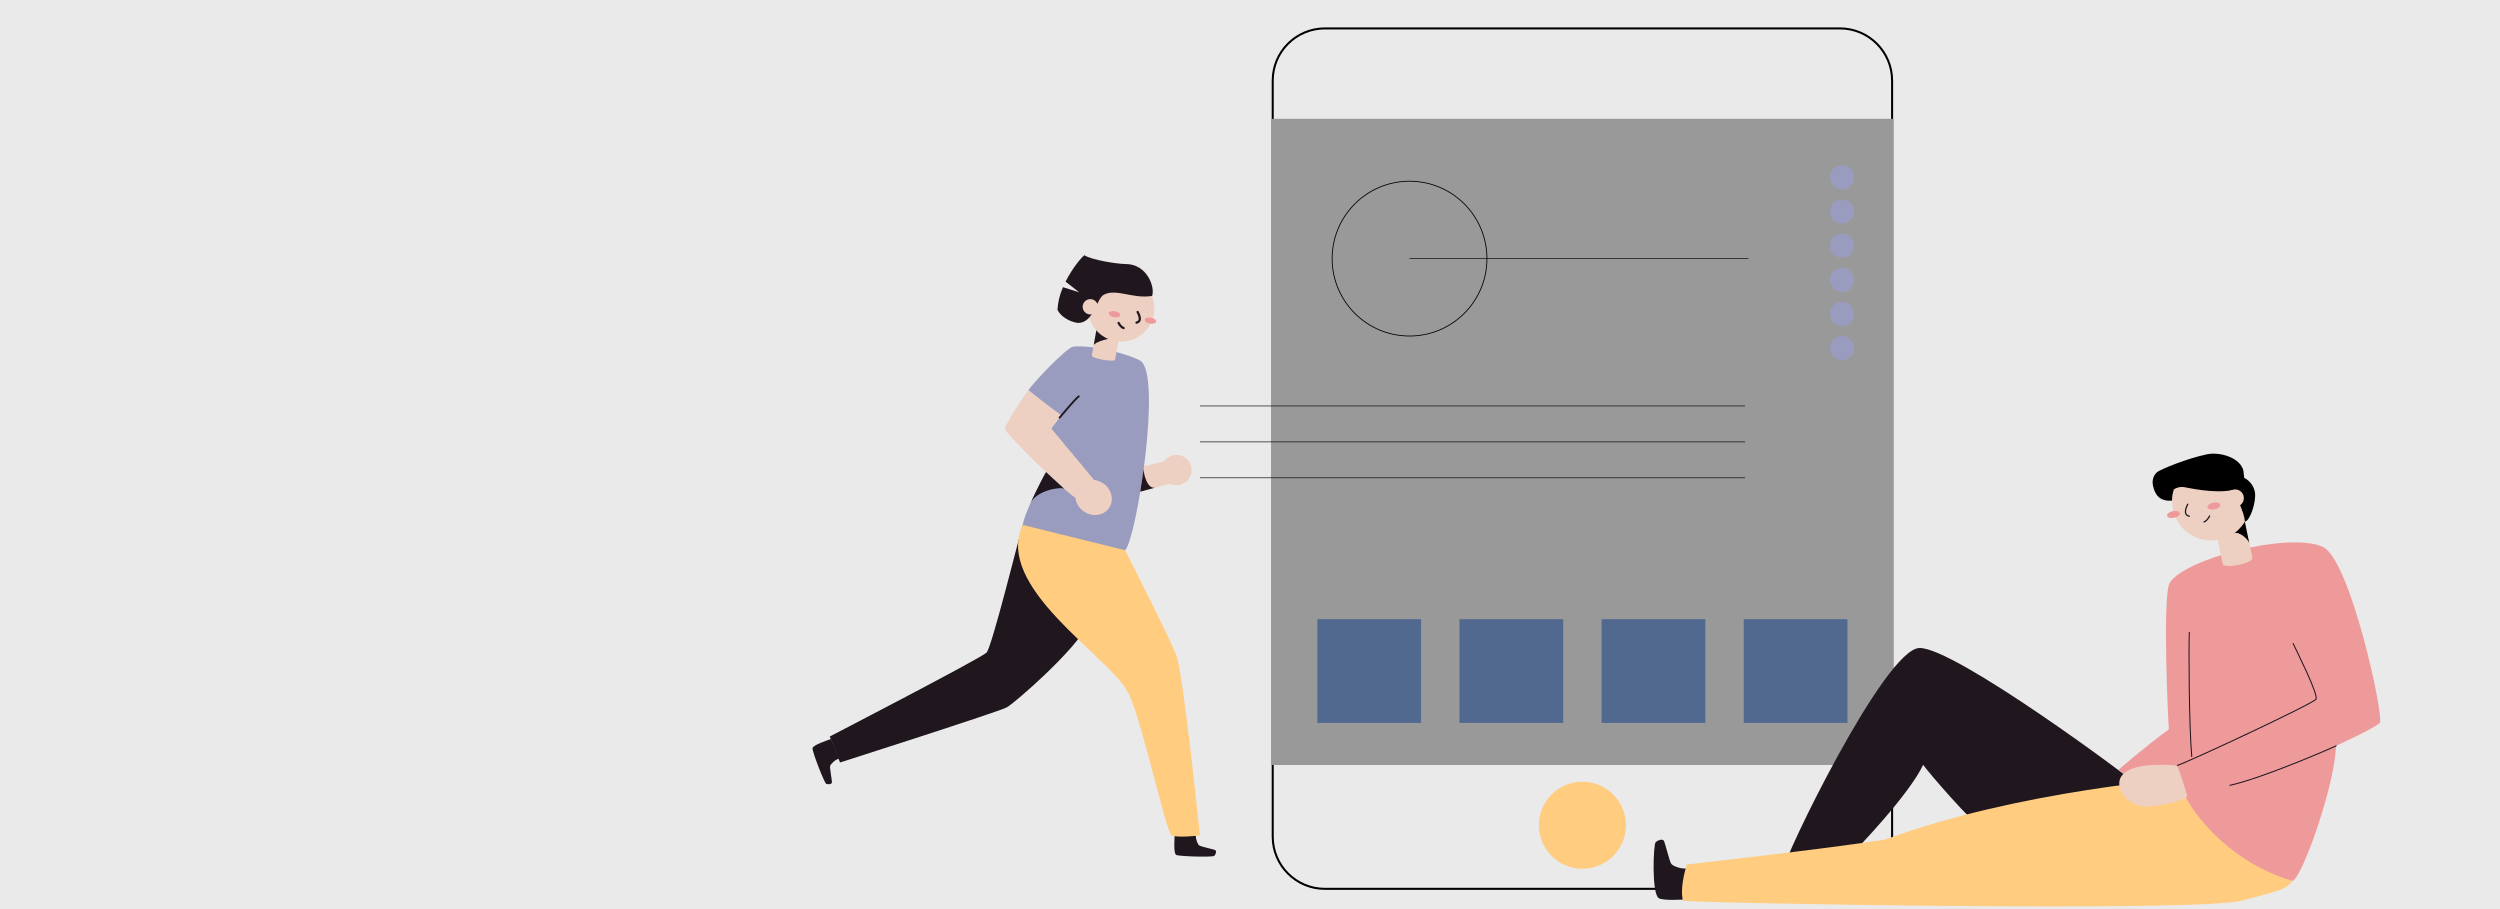 <svg width="440" height="160" viewBox="0 0 440 160" fill="none" xmlns="http://www.w3.org/2000/svg">
<rect width="440" height="160" fill="#EAEAEA"/>
<path d="M180.008 92.387C179.5 93.906 174.583 113.893 173.631 114.862C172.68 115.831 146.043 129.622 146.043 129.622L147.845 134.195C147.845 134.195 175.759 125.282 177.204 124.492C178.649 123.701 189.653 114.048 191.332 109.991C193.012 105.934 181.945 92.325 180.008 92.387Z" fill="#1F161E"/>
<path d="M206.745 146.844C206.745 147.305 206.476 150.2 207.013 150.469C207.549 150.738 213.447 150.897 213.716 150.63C213.986 150.362 214.145 149.798 213.91 149.638C213.676 149.477 211.391 149.02 211.081 148.806C210.771 148.593 210.343 147.45 210.5 146.844" fill="#1F161E"/>
<path d="M146.246 130.062C145.822 130.239 143.043 131.101 143.001 131.7C142.958 132.298 145.072 137.807 145.423 137.952C145.773 138.097 146.354 138.03 146.411 137.745C146.467 137.46 146.015 135.181 146.101 134.819C146.186 134.457 147.069 133.62 147.689 133.533" fill="#1F161E"/>
<path d="M205.722 80.981C205.141 81.147 200.555 82.29 200.08 82.29C199.606 82.29 198.937 86.903 199.414 86.859C199.89 86.814 205.912 85.003 207.412 84.861C208.912 84.72 205.722 80.981 205.722 80.981Z" fill="#EED0C3"/>
<path d="M188.92 61C192.346 60.677 198.674 62.324 200.664 63.465C204.589 65.707 200.063 94.688 198.027 96.844C196.205 97.563 180.783 93.938 180.008 92.388C180.419 89.278 186.535 78.541 187.117 77.959C186.729 77.572 184.985 75.441 184.985 75.441C184.985 75.441 186.555 73.335 186.729 73.216C186.229 72.883 181.234 68.936 180.957 68.716C181.957 67.235 187.77 61.103 188.92 61Z" fill="#999CBF"/>
<path d="M193.842 86.162C193.572 85.503 185.293 75.819 184.993 75.432C185.446 74.802 186.194 73.839 186.807 73.107C184.445 71.382 181.909 69.425 180.994 68.635C180.979 68.655 180.964 68.675 180.951 68.697C180.539 69.189 176.855 74.703 176.855 75.478C176.855 76.253 188.124 87.223 189.529 87.762C190.933 88.301 194.109 86.818 193.842 86.162Z" fill="#EED0C3"/>
<path d="M195.225 89.353C196.132 87.965 195.636 86.034 194.115 85.039C192.594 84.045 190.625 84.364 189.718 85.752C188.81 87.14 189.307 89.072 190.828 90.066C192.348 91.061 194.317 90.741 195.225 89.353Z" fill="#EED0C3"/>
<path d="M207.051 85.4C208.527 85.4 209.725 84.203 209.725 82.727C209.725 81.25 208.527 80.053 207.051 80.053C205.574 80.053 204.377 81.25 204.377 82.727C204.377 84.203 205.574 85.4 207.051 85.4Z" fill="#EED0C3"/>
<path d="M198.025 96.843C198.025 96.843 205.862 112.219 207.062 115.416C208.261 118.613 211.187 147.042 211.187 147.042C211.187 147.042 207.281 147.503 206.232 147.042C205.184 146.581 200.829 125.9 198.428 121.67C194.776 115.222 174.926 103.206 180.006 92.387" fill="#FFCC80"/>
<path d="M192.162 62.576C192.071 63.08 196.168 63.814 196.26 63.31L197.174 58.209L193.076 57.475L192.162 62.576Z" fill="#EED0C3"/>
<path d="M195.753 59.569C195.354 59.497 192.593 60.17 192.48 60.799L193.075 57.475C193.713 57.589 195.753 59.569 195.753 59.569Z" fill="#1F161E"/>
<path d="M197.326 60.125C200.55 60.125 203.164 57.511 203.164 54.287C203.164 51.063 200.55 48.449 197.326 48.449C194.102 48.449 191.488 51.063 191.488 54.287C191.488 57.511 194.102 60.125 197.326 60.125Z" fill="#EED0C3"/>
<path d="M203.489 56.614C203.541 56.325 203.132 56.009 202.576 55.909C202.02 55.809 201.527 55.963 201.475 56.253C201.423 56.542 201.832 56.858 202.388 56.958C202.944 57.058 203.437 56.904 203.489 56.614Z" fill="#EF9A9A"/>
<path d="M197.159 55.479C197.211 55.19 196.802 54.874 196.246 54.774C195.69 54.675 195.197 54.828 195.145 55.118C195.093 55.408 195.502 55.723 196.058 55.823C196.614 55.923 197.107 55.769 197.159 55.479Z" fill="#EF9A9A"/>
<path d="M200.219 54.908C200.359 55.209 201.124 56.511 200.025 56.784" stroke="#1F161E" stroke-width="0.399" stroke-miterlimit="10" stroke-linecap="round"/>
<path d="M197.757 57.737C197.456 57.673 197.055 57.224 196.869 56.84" stroke="#1F161E" stroke-width="0.399" stroke-miterlimit="10" stroke-linecap="round"/>
<path d="M186.486 73.501C187.021 72.904 189.017 70.45 189.861 69.758" stroke="#1F161E" stroke-width="0.333" stroke-miterlimit="10" stroke-linecap="round"/>
<path d="M198.124 46.468C196.574 46.468 191.974 45.709 190.852 44.918C190.407 45.23 188.764 47.127 187.537 49.568L189.952 51.453L187.084 50.544C186.519 51.804 186.19 53.157 186.115 54.536C187.053 56.336 189.347 56.836 189.766 56.836C192.478 56.836 192.982 52.559 194.261 51.877C196.436 50.715 199.41 52.653 202.774 52.083C203.317 50.459 201.838 46.468 198.124 46.468Z" fill="#1F161E"/>
<path d="M191.895 55.343C192.64 55.343 193.244 54.74 193.244 53.995C193.244 53.25 192.64 52.647 191.895 52.647C191.151 52.647 190.547 53.25 190.547 53.995C190.547 54.74 191.151 55.343 191.895 55.343Z" fill="#EED0C3"/>
<path d="M187.313 86.049C186.817 85.593 182.275 86.287 181.307 88.687C182.568 85.924 183.75 83.65 184.101 83.094C184.474 83.45 187.313 86.049 187.313 86.049Z" fill="#1F161E"/>
<path d="M201.3 82.443C201.193 83.218 201.893 86.194 203.342 85.811L200.689 86.537L201.3 82.443Z" fill="#1F161E"/>
<path d="M323.823 5H233.185C228.111 5 223.998 9.113 223.998 14.187V147.251C223.998 152.324 228.111 156.437 233.185 156.437H323.823C328.897 156.437 333.01 152.324 333.01 147.251V14.187C333.01 9.113 328.897 5 323.823 5Z" stroke="black" stroke-width="0.36" stroke-miterlimit="10"/>
<path d="M333.282 20.91H223.727V134.636H333.282V20.91Z" fill="#999999"/>
<path d="M278.503 152.901C282.734 152.901 286.163 149.472 286.163 145.242C286.163 141.011 282.734 137.582 278.503 137.582C274.273 137.582 270.844 141.011 270.844 145.242C270.844 149.472 274.273 152.901 278.503 152.901Z" fill="#FFCC80"/>
<path d="M324.204 33.336C325.382 33.336 326.338 32.38 326.338 31.202C326.338 30.024 325.382 29.068 324.204 29.068C323.026 29.068 322.07 30.024 322.07 31.202C322.07 32.38 323.026 33.336 324.204 33.336Z" fill="#999CBF"/>
<path d="M324.204 39.349C325.382 39.349 326.338 38.394 326.338 37.216C326.338 36.037 325.382 35.082 324.204 35.082C323.026 35.082 322.07 36.037 322.07 37.216C322.07 38.394 323.026 39.349 324.204 39.349Z" fill="#999CBF"/>
<path d="M324.204 45.365C325.382 45.365 326.338 44.41 326.338 43.231C326.338 42.053 325.382 41.098 324.204 41.098C323.026 41.098 322.07 42.053 322.07 43.231C322.07 44.41 323.026 45.365 324.204 45.365Z" fill="#999CBF"/>
<path d="M324.204 51.381C325.382 51.381 326.338 50.425 326.338 49.247C326.338 48.069 325.382 47.113 324.204 47.113C323.026 47.113 322.07 48.069 322.07 49.247C322.07 50.425 323.026 51.381 324.204 51.381Z" fill="#999CBF"/>
<path d="M324.204 57.396C325.382 57.396 326.338 56.441 326.338 55.263C326.338 54.084 325.382 53.129 324.204 53.129C323.026 53.129 322.07 54.084 322.07 55.263C322.07 56.441 323.026 57.396 324.204 57.396Z" fill="#999CBF"/>
<path d="M324.204 63.41C325.382 63.41 326.338 62.455 326.338 61.276C326.338 60.098 325.382 59.143 324.204 59.143C323.026 59.143 322.07 60.098 322.07 61.276C322.07 62.455 323.026 63.41 324.204 63.41Z" fill="#999CBF"/>
<path d="M248.08 59.141C255.604 59.141 261.704 53.042 261.704 45.518C261.704 37.994 255.604 31.895 248.08 31.895C240.556 31.895 234.457 37.994 234.457 45.518C234.457 53.042 240.556 59.141 248.08 59.141Z" stroke="black" stroke-width="0.148" stroke-miterlimit="10"/>
<path d="M248.08 45.52H307.727" stroke="black" stroke-width="0.113" stroke-miterlimit="10"/>
<path d="M211.195 71.449H307.131" stroke="black" stroke-width="0.113" stroke-miterlimit="10"/>
<path d="M211.195 77.773H307.131" stroke="black" stroke-width="0.113" stroke-miterlimit="10"/>
<path d="M211.195 84.096H307.131" stroke="black" stroke-width="0.113" stroke-miterlimit="10"/>
<path d="M250.106 108.975H231.85V127.231H250.106V108.975Z" fill="#51698F"/>
<path d="M275.123 108.975H256.867V127.231H275.123V108.975Z" fill="#51698F"/>
<path d="M300.139 108.975H281.883V127.231H300.139V108.975Z" fill="#51698F"/>
<path d="M325.157 108.975H306.9V127.231H325.157V108.975Z" fill="#51698F"/>
<g clip-path="url(#clip0_7013_221864)">
<path d="M297.196 158.284C296.53 158.3 292.575 158.596 291.897 158.044C290.666 157.046 290.998 148.667 291.378 148.264C291.757 147.861 292.572 147.599 292.818 147.948C293.064 148.297 293.816 151.607 294.149 152.043C294.481 152.479 296.145 153.064 297.036 152.801" fill="#1F161E"/>
<path d="M376.228 138.212C375.314 137.131 344.004 113.928 337.833 114.047C331.662 114.167 313.606 151.638 313.948 152.899C314.291 154.159 323.848 152.09 325.212 150.942C326.576 149.795 336.107 139.709 338.475 134.609C339.407 135.96 347.078 144.848 349.37 146.282C351.662 147.716 376.228 138.212 376.228 138.212Z" fill="#1F161E"/>
<path d="M296.194 158.507C296.713 158.92 387.116 160.583 394.588 158.507C402.059 156.431 404.032 156.638 403.929 152.28C403.826 147.922 389.292 136.814 387.426 136.814C384.565 136.814 355.131 139.143 331.789 147.756C322.474 149.279 296.859 152.153 296.859 152.153C296.44 153.677 295.689 156.485 296.194 158.507Z" fill="#FFCC80"/>
<path d="M408.792 96.24C413.666 98.399 419.66 126.299 418.845 127.214C418.03 128.129 411.121 131.275 411.121 131.275C410.988 138.068 405.233 154.329 403.506 155.037C391.371 151.584 383.906 140.823 383.906 137.875C383.906 134.928 374.665 137.187 373.953 136.365C373.621 136.025 373.244 135.731 372.832 135.494C372.832 135.494 377.822 131.169 381.724 128.361C381.588 127.161 380.543 104.656 381.89 102.54C384.572 98.346 402.718 93.549 408.792 96.24Z" fill="#EF9A9A"/>
<path d="M411.164 131.27C409.834 131.898 397.748 137.108 392.459 138.212" stroke="#1F161E" stroke-width="0.183" stroke-miterlimit="10" stroke-linecap="round"/>
<path d="M403.59 113.271C404.218 114.602 408.087 122.27 407.615 123.058C407.142 123.847 385.114 134.109 383.178 134.735" stroke="#1F161E" stroke-width="0.183" stroke-miterlimit="10" stroke-linecap="round"/>
<path d="M385.321 111.299C385.198 114.14 385.278 128.032 385.75 133.161" stroke="#1F161E" stroke-width="0.183" stroke-miterlimit="10" stroke-linecap="round"/>
<path d="M383.178 134.736C383.377 135.151 384.768 139.167 384.914 140.038C385.06 140.91 379.372 142.061 377.389 141.964C375.407 141.868 372.988 140.028 372.988 137.853C372.988 135.677 375.966 134.137 383.178 134.736Z" fill="#EED0C3"/>
<path d="M391.192 99.237C391.391 100.185 396.621 99.167 396.411 98.149L395.087 91.822L389.871 92.91L391.192 99.237Z" fill="#EED0C3"/>
<path d="M395.876 95.595C395.76 95.033 394.063 93.36 393.139 93.892C394.273 93.204 394.572 91.6 395.088 91.81L395.876 95.595Z" fill="black"/>
<path d="M389.196 95.126C393.019 95.126 396.119 92.027 396.119 88.204C396.119 84.381 393.019 81.281 389.196 81.281C385.373 81.281 382.273 84.381 382.273 88.204C382.273 92.027 385.373 95.126 389.196 95.126Z" fill="#EED0C3"/>
<path d="M382.661 91.134C383.285 91.004 383.736 90.635 383.668 90.309C383.6 89.984 383.039 89.825 382.415 89.956C381.791 90.086 381.34 90.455 381.408 90.781C381.476 91.106 382.037 91.265 382.661 91.134Z" fill="#EF9A9A"/>
<path d="M389.767 89.65C390.391 89.52 390.842 89.15 390.774 88.825C390.706 88.499 390.145 88.341 389.521 88.471C388.897 88.601 388.446 88.971 388.514 89.296C388.582 89.622 389.143 89.78 389.767 89.65Z" fill="#EF9A9A"/>
<path d="M385.037 88.746C384.89 89.079 384.069 90.582 385.32 90.855" stroke="#1F161E" stroke-width="0.23" stroke-miterlimit="10" stroke-linecap="round"/>
<path d="M387.908 91.86C388.241 91.78 388.683 91.257 388.883 90.818" stroke="#1F161E" stroke-width="0.23" stroke-miterlimit="10" stroke-linecap="round"/>
<path d="M394.847 82.901C394.355 80.549 390.709 79.481 388.427 79.957C384.794 80.715 380.553 82.525 379.874 82.951C378.74 83.636 378.817 84.98 378.91 85.419C379.292 87.249 380.197 88.246 382.273 88.117C382.276 87.438 382.388 86.764 382.605 86.121C383.123 85.788 383.741 85.647 384.352 85.725C384.901 85.798 389.625 86.926 392.805 86.26C393.354 86.766 395.047 90.216 395.093 91.813C396.035 91.669 397.119 88.28 396.873 86.673C396.781 86.125 396.561 85.607 396.231 85.16C395.902 84.713 395.473 84.349 394.977 84.098C394.93 83.752 394.884 83.087 394.847 82.901Z" fill="black"/>
<path d="M393.395 89.184C394.236 89.184 394.918 88.502 394.918 87.66C394.918 86.819 394.236 86.137 393.395 86.137C392.553 86.137 391.871 86.819 391.871 87.66C391.871 88.502 392.553 89.184 393.395 89.184Z" fill="#EED0C3"/>
</g>
<defs>
<clipPath id="clip0_7013_221864">
<rect width="127.887" height="79.682" fill="white" transform="translate(291.033 79.848)"/>
</clipPath>
</defs>
</svg>

